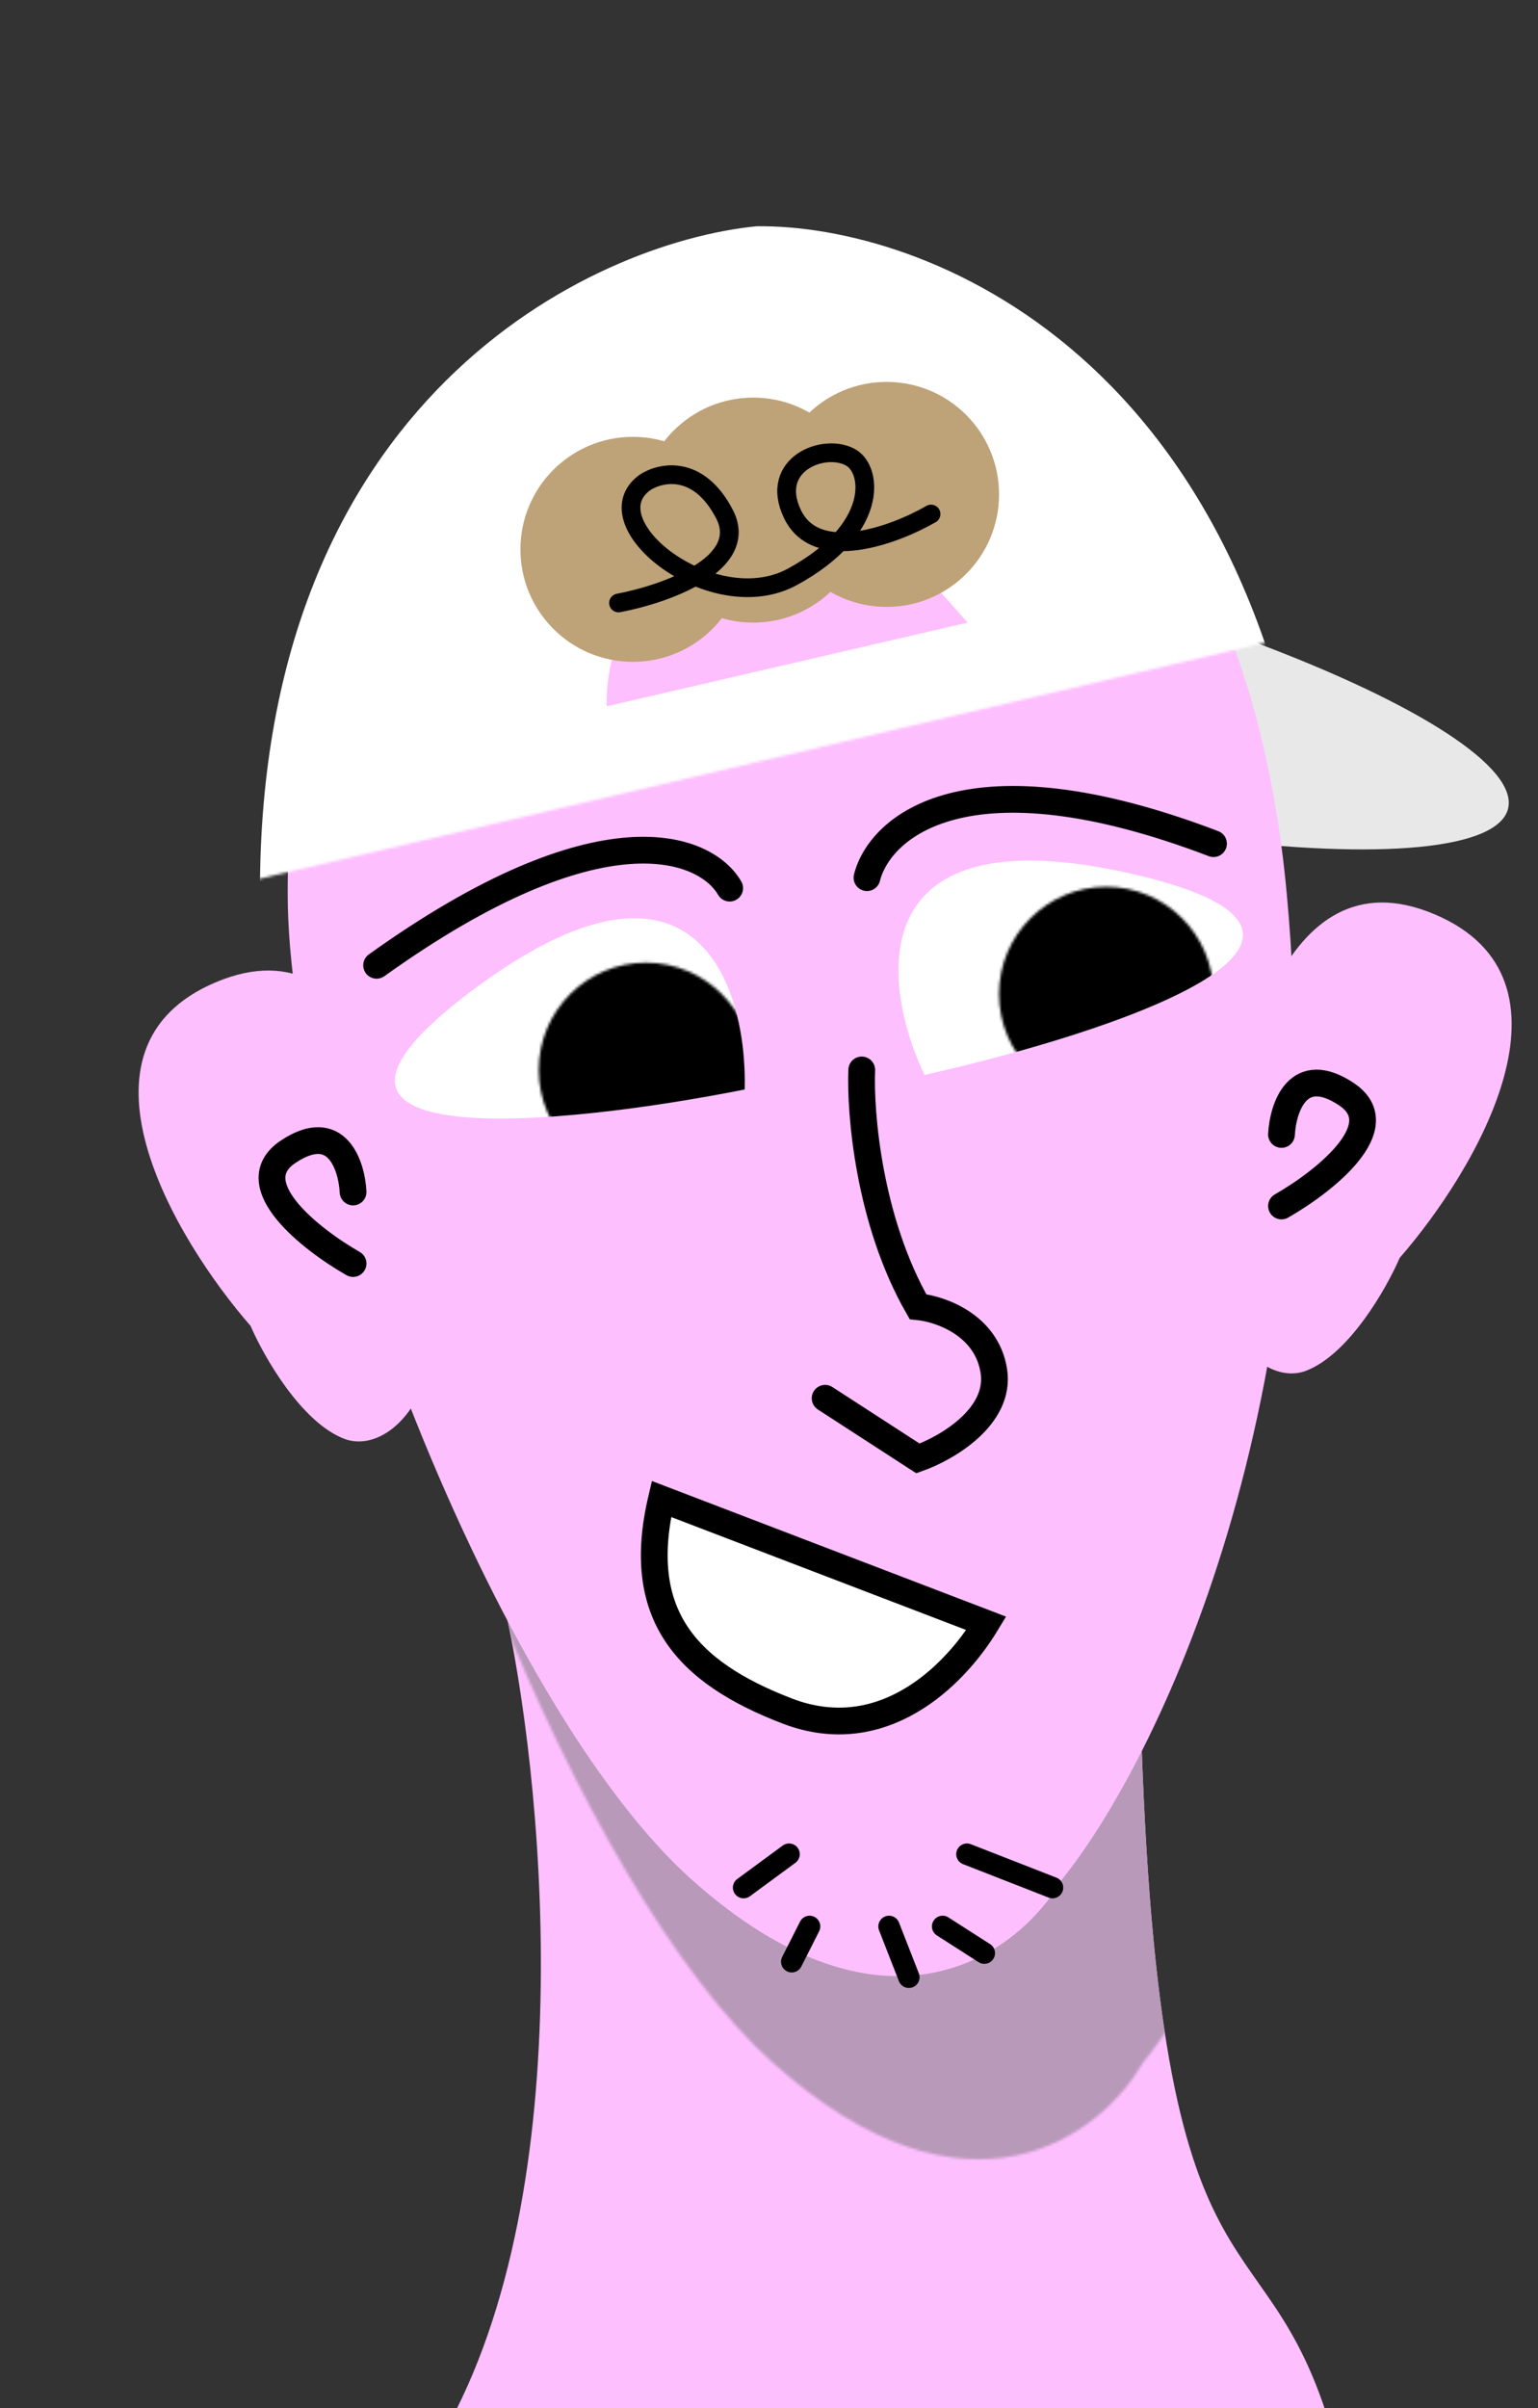 <svg width="575" height="900" viewBox="0 0 575 900" fill="none" xmlns="http://www.w3.org/2000/svg">
<rect x="0" y="0" width="575" height="900" fill="#333333" stroke="none"/>
<ellipse cx="354.322" cy="250.69" rx="215.737" ry="43.737" transform="rotate(-166.181 354.322 250.69)" fill="#E8E8E8"/>
<path d="M160.353 918.596C217.845 829.815 203.863 672.689 189.686 605.223C266.114 545.58 420.536 471.465 426.793 652.156C434.615 878.019 475.681 819.353 500.614 918.596C520.561 997.991 403.979 1016.54 343.194 1015.88C258.292 1020.45 102.86 1007.38 160.353 918.596Z" fill="#FEBFFF"/>
<mask id="mask0" mask-type="alpha" maskUnits="userSpaceOnUse" x="137" y="167" width="378" height="641">
<path d="M288.929 770.965C215.792 705.65 137.864 503.536 137.864 402.348C137.864 228.307 254.87 173.063 313.373 167.196C372.038 166.382 493.77 212.271 511.37 402.348C528.969 592.425 462.644 727.291 427.282 770.965C411.638 798.179 362.065 836.279 288.929 770.965Z" fill="#B899B9"/>
</mask>
<g mask="url(#mask0)">
<path d="M160.353 918.596C217.845 829.815 203.863 672.689 189.686 605.223C266.114 545.58 420.536 471.465 426.793 652.156C434.615 878.019 475.681 819.353 500.614 918.596C520.561 997.991 403.979 1016.54 343.194 1015.88C258.292 1020.45 102.86 1007.38 160.353 918.596Z" fill="#B899B9"/>
</g>
<path d="M258.619 702.521C185.482 637.207 107.554 435.093 107.554 333.905C107.554 159.863 224.56 104.62 283.063 98.753C341.728 97.938 463.46 143.828 481.06 333.905C498.659 523.982 432.334 658.848 396.972 702.521C381.328 729.736 331.755 767.836 258.619 702.521Z" fill="#FEBFFF"/>
<mask id="mask1" mask-type="alpha" maskUnits="userSpaceOnUse" x="0" y="-24" width="523" height="362">
<rect y="84.645" width="475.59" height="259.507" transform="rotate(-13.205 0 84.645)" fill="white"/>
</mask>
<g mask="url(#mask1)">
<path d="M256.922 722.998C179.587 653.934 97.186 440.217 97.186 333.221C97.186 149.188 220.908 90.773 282.77 84.57C344.803 83.708 473.523 132.232 492.133 333.221C510.743 534.209 440.61 676.818 403.218 722.998C386.676 751.775 334.257 792.062 256.922 722.998Z" fill="white"/>
</g>
<path d="M361.772 232.696L226.84 263.984C226.189 244.755 236.129 205.612 281.106 202.874C337.328 199.452 319.728 185.763 361.772 232.696Z" fill="#FEBFFF"/>
<path d="M488.35 512.301C504.398 506.073 518.332 481.593 523.293 470.131C551.765 437.476 594.214 366.068 536.235 341.674C478.255 317.281 462.099 401.361 455.348 443.531C446.936 496.082 472.302 518.529 488.35 512.301Z" fill="#FEBFFF"/>
<path d="M128.618 537.723C112.57 531.495 98.636 507.014 93.675 495.553C65.203 462.898 22.754 391.49 80.733 367.096C138.713 342.702 154.869 426.783 161.62 468.953C170.032 521.503 144.666 543.951 128.618 537.723Z" fill="#FEBFFF"/>
<path d="M131.998 445.51C131.468 435.463 125.878 418.383 107.758 430.44C89.637 442.496 116.368 463.335 131.998 472.248" stroke="black" stroke-width="10" stroke-linecap="round"/>
<path d="M479.104 423.999C479.634 413.952 485.223 396.872 503.344 408.929C521.464 420.985 494.734 441.824 479.104 450.737" stroke="black" stroke-width="10" stroke-linecap="round"/>
<path d="M322.173 399.893C321.521 416.026 324.813 456.31 343.194 488.381C351.505 489.195 368.812 495.127 371.55 512.336C374.287 529.544 353.787 541.343 343.194 545.091L308.484 522.602" stroke="black" stroke-width="10" stroke-linecap="round"/>
<path d="M278.426 407.198C279.404 368.739 260.435 307.466 176.738 370.043C93.042 432.62 209.656 420.887 278.426 407.198Z" fill="white"/>
<path d="M345.604 401.749C329.183 366.959 321.801 303.243 423.636 326.704C525.472 350.165 414.047 386.51 345.604 401.749Z" fill="white"/>
<mask id="mask2" mask-type="alpha" maskUnits="userSpaceOnUse" x="201" y="359" width="81" height="81">
<circle cx="241.507" cy="399.893" r="40.088" fill="black"/>
</mask>
<g mask="url(#mask2)">
<path d="M278.426 407.198C279.404 368.739 260.435 307.466 176.738 370.043C93.042 432.62 209.656 420.887 278.426 407.198Z" fill="black"/>
</g>
<mask id="mask3" mask-type="alpha" maskUnits="userSpaceOnUse" x="373" y="331" width="81" height="81">
<circle cx="413.594" cy="371.538" r="40.088" fill="black"/>
</mask>
<g mask="url(#mask3)">
<path d="M345.604 401.749C329.183 366.959 321.801 303.243 423.636 326.704C525.472 350.165 414.047 386.51 345.604 401.749Z" fill="black"/>
</g>
<path d="M272.796 331.939C263.833 316.457 224.885 300.553 140.798 360.783" stroke="black" stroke-width="10" stroke-linecap="round"/>
<path d="M324.128 328.028C328.854 309.124 361.381 280.117 453.681 315.317" stroke="black" stroke-width="10" stroke-linecap="round"/>
<path d="M368.738 606.737L247.29 560.246C237.213 602.979 256.061 624.851 294.413 639.532C329.434 652.938 356.391 627.138 368.738 606.737Z" fill="white" stroke="black" stroke-width="10"/>
<circle cx="331.462" cy="184.785" r="42.044" fill="#BEA278"/>
<circle cx="281.596" cy="190.652" r="42.044" fill="#BEA278"/>
<circle cx="236.618" cy="205.319" r="42.044" fill="#BEA278"/>
<path d="M231.241 225.363C248.515 222.103 280.618 210.892 270.84 192.119C261.062 173.346 246.885 176.474 241.018 180.385C220.485 195.541 266.551 231.791 296.262 215.585C328.528 197.985 326.248 175.889 318.262 171.097C308.484 165.23 287.267 173.346 296.262 192.119C305.257 210.892 334.558 199.941 348.083 192.119" stroke="black" stroke-width="7" stroke-linecap="round"/>
<path d="M302.681 720L296.001 733.203M332.372 720L339.795 739M352.413 720L368.001 729.983" stroke="black" stroke-width="8" stroke-linecap="round"/>
<path d="M295.001 693L278.001 705.5M361.501 693L393.501 705.5" stroke="black" stroke-width="8" stroke-linecap="round"/>
</svg>
